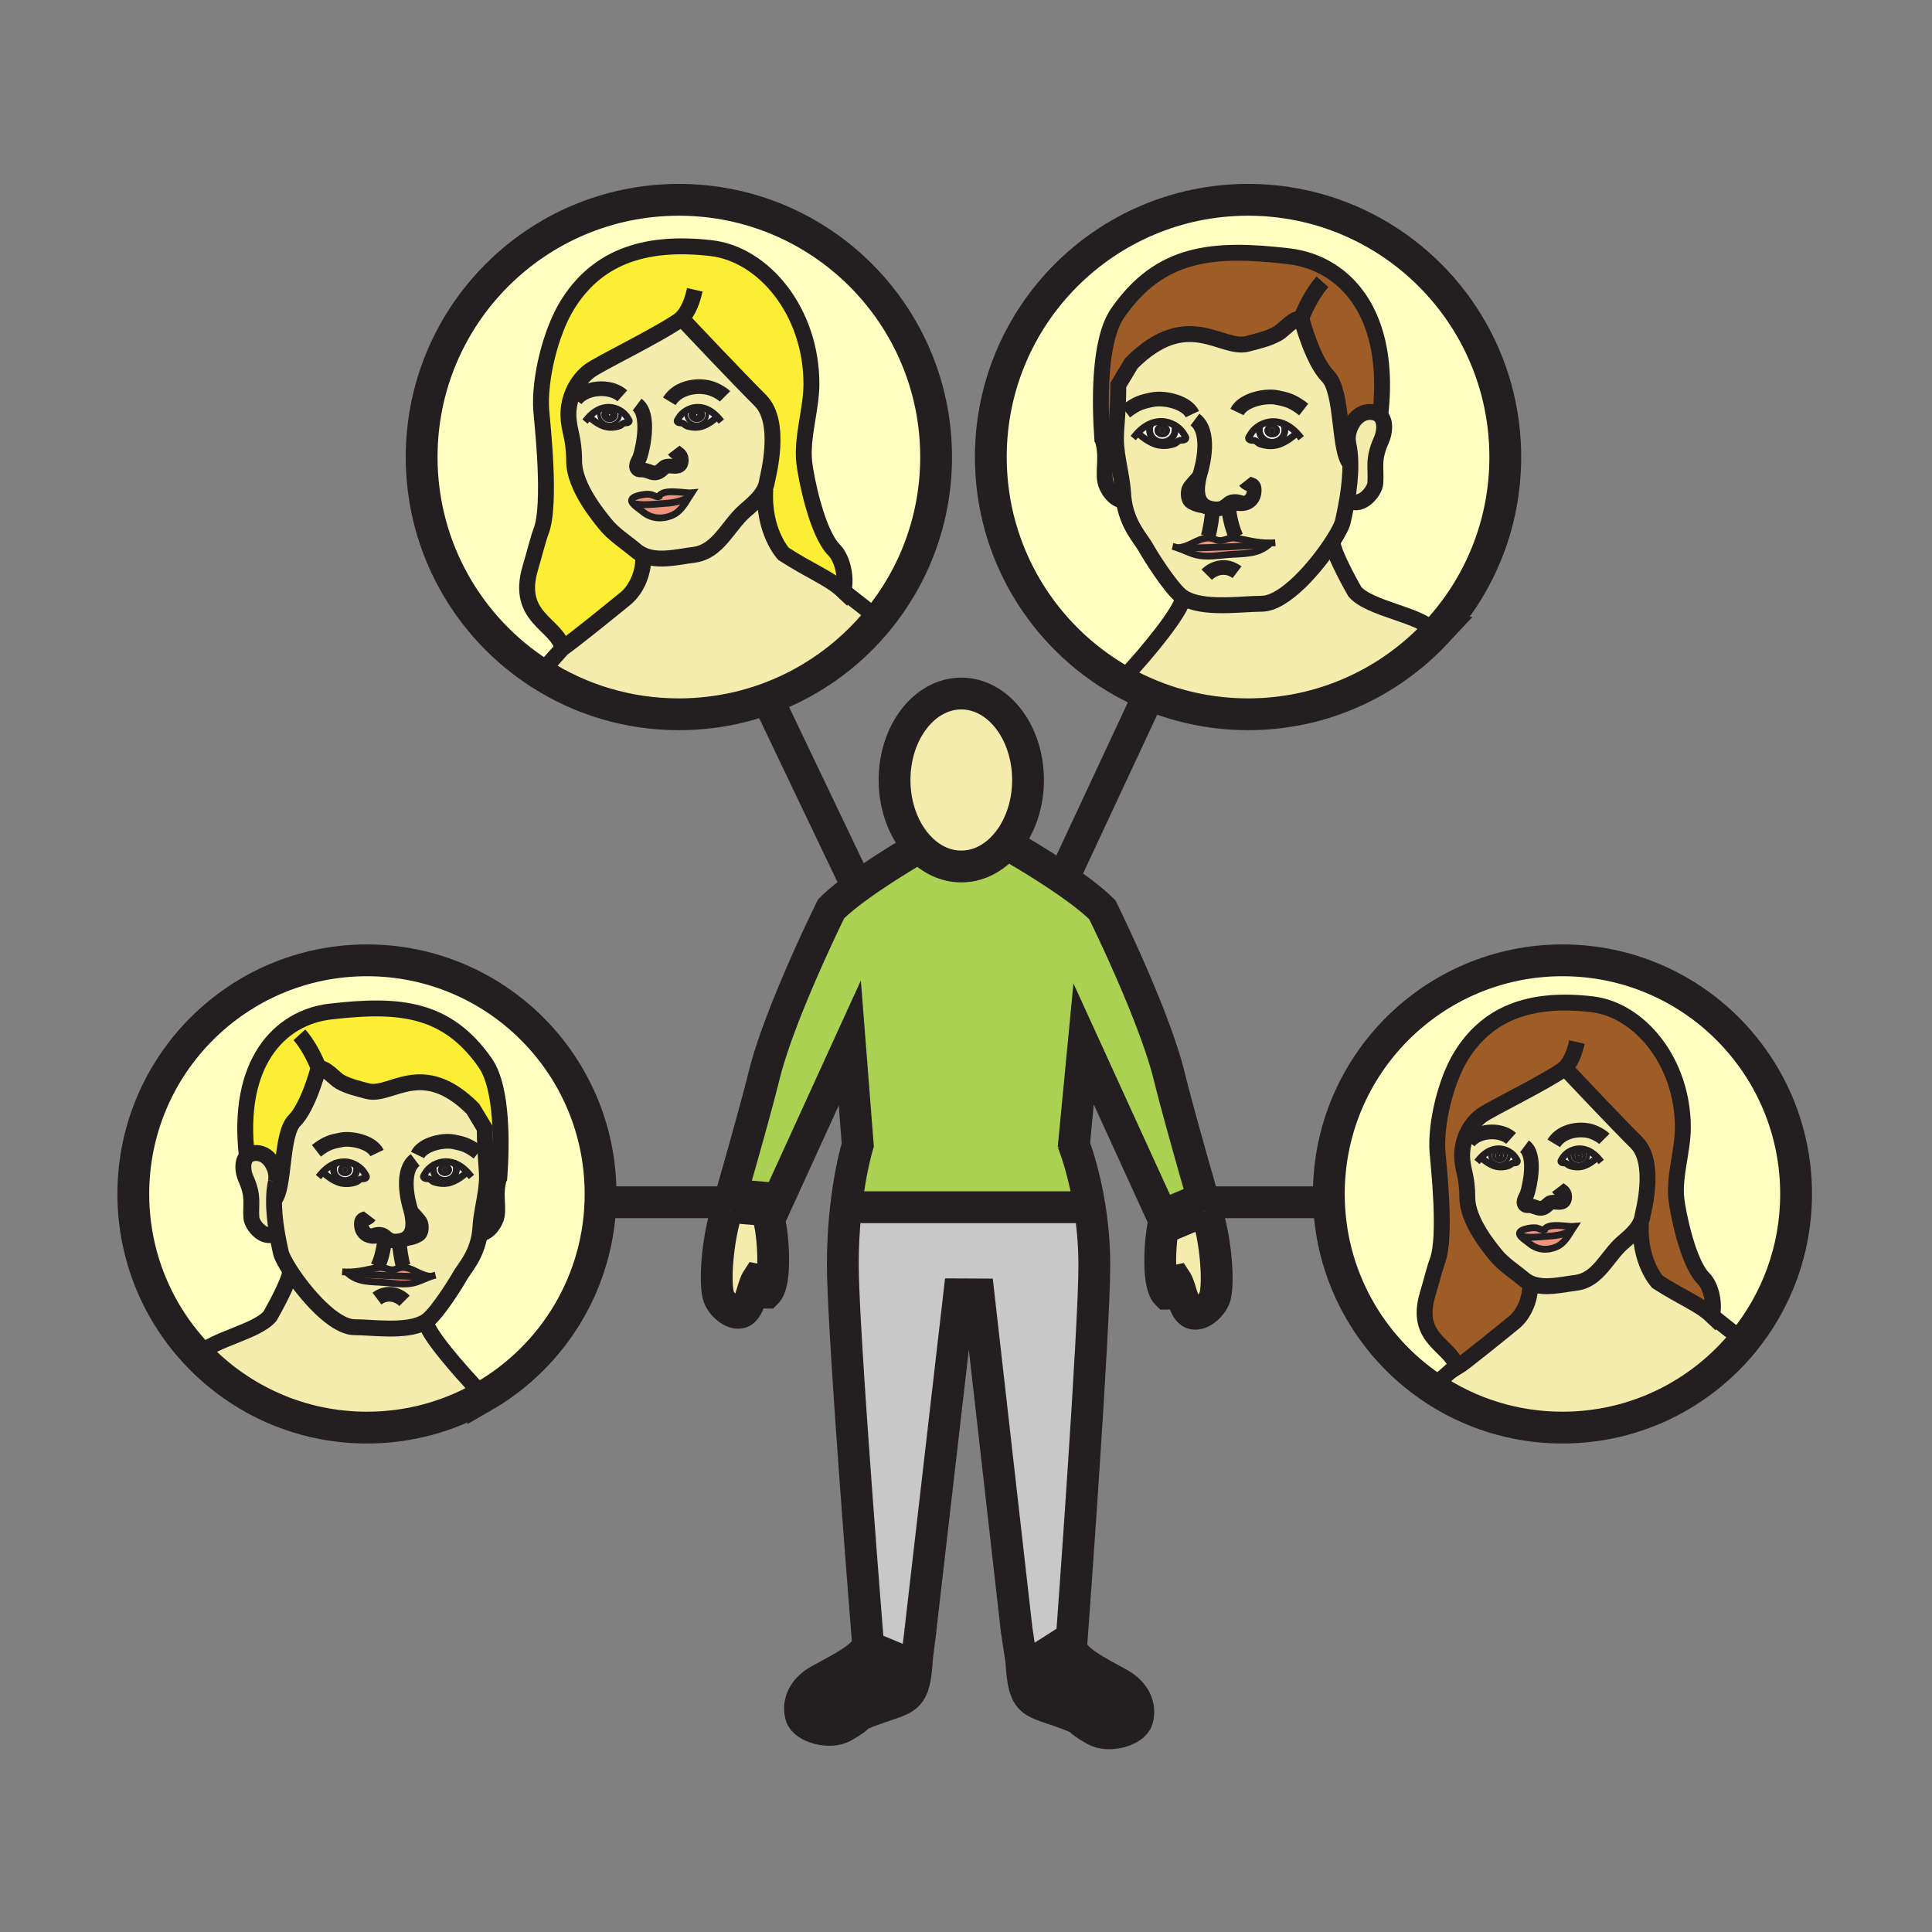 <?xml version="1.0"?><svg xmlns="http://www.w3.org/2000/svg" width="850.394" height="850.394" viewBox="0 0 850.394 850.394" overflow="visible"><rect x="0" y="0" width="850.394" height="850.394" fill="#808080" stroke="none"/><path d="M790.57 525.54c0 24.57-8.62 47.13-23 64.82l-1.07-.86-13.04-10.36c1.43-4.87-.17-12.93-3.62-16.37-6.96-6.96-11.31-29.13-11.96-34.939-1.149-10.13 2.851-21.36 2.851-31.51 0-28.98-19.101-51.851-40.011-54.29-28.149-3.29-46.43 4.59-57.649 22.859-6.65 10.841-11.23 29.61-10.351 41.971.34 4.79 4.141 37.59-.1 48.449-1.101 2.811-2.67 9.21-4.25 14.46-5.88 19.631 9.78 22.2 12.689 31.49l-10.56 9.24-.23.34c-27.369-18.48-45.369-49.79-45.369-85.3 0-56.79 46.04-102.84 102.84-102.84 56.79 0 102.83 46.05 102.83 102.84z" fill="#ffffc2"></path><path d="M766.5 589.5l1.07.86c-18.851 23.199-47.61 38.02-79.83 38.02-21.29 0-41.061-6.47-57.471-17.54l.23-.34 10.56-9.24c.061.221.131.45.181.681 2.92-1.721 22.2-17.41 25.24-19.91 4.17-3.45 7.029-9.82 7.029-16.011l.45-1.06c6.021 2.43 13.5.44 19.66-.31 9.87-1.21 13.7-11.7 20.57-17.66 2.989-2.58 6.18-5.25 7.81-8.641l.28.141c-.99 16.77 7.279 25.74 7.279 25.74 10.771 6.979 18.431 9.72 23.9 14.909L766.5 589.5z" fill="#f4ecad" class="aac-skin-fill"></path><path d="M688.81 470.26c-9.71 6.811-32.479 17.66-36.659 20.73-5.42 3.979-8.73 11.12-8.57 17.91.16 6.359 2.28 8.649 2.28 18.21 0 10.5 10.359 22.59 12.409 25.18 3.261 4.11 8.24 7.22 12.2 10.57 1.08.92 2.261 1.6 3.49 2.1l-.45 1.06c0 6.19-2.859 12.561-7.029 16.011-3.04 2.5-22.32 18.189-25.24 19.91-.05-.23-.12-.46-.181-.681-2.909-9.29-18.569-11.859-12.689-31.49 1.58-5.25 3.149-11.649 4.25-14.46 4.24-10.859.439-43.659.1-48.449-.88-12.36 3.7-31.13 10.351-41.971 11.22-18.27 29.5-26.149 57.649-22.859 20.91 2.439 40.011 25.31 40.011 54.29 0 10.149-4 21.38-2.851 31.51.65 5.81 5 27.979 11.96 34.939 3.45 3.44 5.05 11.5 3.62 16.37-5.47-5.189-13.13-7.93-23.9-14.909 0 0-8.27-8.971-7.279-25.74l-.282-.141c.48-1 .82-2.069.98-3.21.199-1.35 6.279-23.26-2.65-32.189-9.59-9.58-27.33-28.38-30.83-32.101-.4-.42-.61-.649-.61-.649-.03.019-.05.039-.08.059z" fill="#9e5c26"></path><path d="M703.08 509.42c-2.13-2.229-4.85-3.83-8.021-3.77-2.939.08-6.01 1.819-7.43 4.34-.41.72-.939 1.22-.24 1.66.61.38 1.341.1 1.98.399.439.22.83.71 1.3.92.54.261 1.28.41 1.88.53 1.41.29 3.26.21 4.61-.27 2.229-.801 4.149-2.181 5.82-3.721l.101-.088zm-51.22.01l.09.08c1.67 1.54 3.59 2.92 5.819 3.721 1.351.479 3.2.56 4.61.27.601-.12 1.33-.27 1.88-.53.471-.21.86-.7 1.3-.92.65-.3 1.37-.02 1.98-.399.71-.44.17-.94-.23-1.66-1.43-2.521-4.489-4.26-7.439-4.34-3.16-.062-5.89 1.538-8.01 3.778zm68.47-6.48c8.93 8.93 2.85 30.84 2.65 32.189-.16 1.141-.5 2.21-.98 3.21-1.63 3.391-4.82 6.061-7.81 8.641-6.87 5.96-10.7 16.45-20.57 17.66-6.16.75-13.64 2.739-19.66.31-1.229-.5-2.41-1.18-3.49-2.1-3.96-3.351-8.939-6.46-12.2-10.57-2.05-2.59-12.409-14.68-12.409-25.18 0-9.561-2.12-11.851-2.28-18.21-.16-6.79 3.15-13.931 8.57-17.91 4.18-3.07 26.949-13.92 36.659-20.73.141.3.37.5.69.59 3.5 3.72 21.24 22.52 30.83 32.1zm-27.46 36.91c-2.47.25-11.72-1.891-13.07 1.47-.83.35-2.18-.54-3.1-.75-1.73-.41-3.75-.021-5.431.46-2.71.79-2.84 1.86-1.989 2.979.89 1.171 2.83 2.391 4.08 3.421 3.359 2.779 7.739 3.13 11.83 1.329 3.01-1.34 4.79-4.25 6.489-7.02.391-.649.781-1.279 1.191-1.889z" fill="#f4ecad" class="aac-skin-fill"></path><path d="M703.08 509.42l-.1.09c-1.671 1.54-3.591 2.92-5.82 3.721-1.351.479-3.2.56-4.61.27-.6-.12-1.34-.27-1.88-.53-.47-.21-.86-.7-1.3-.92-.64-.3-1.37-.02-1.98-.399-.699-.44-.17-.94.24-1.66 1.42-2.521 4.49-4.26 7.43-4.34 3.17-.062 5.89 1.538 8.02 3.768zm-5.58-.79c0-1.25-1.16-2.26-2.58-2.26-1.43 0-2.58 1.01-2.58 2.26 0 1.26 1.15 2.271 2.58 2.271 1.42-.001 2.58-1.011 2.58-2.271z" fill="#fff"></path><path d="M694.92 506.37c1.42 0 2.58 1.01 2.58 2.26 0 1.26-1.16 2.271-2.58 2.271-1.43 0-2.58-1.011-2.58-2.271 0-1.25 1.15-2.26 2.58-2.26zm.93 2.26c0-.55-.409-1-.93-1-.51 0-.92.45-.92 1 0 .561.41 1.021.92 1.021.52-.001.93-.461.93-1.021z" fill="#fff"></path><path d="M694.92 507.63c.521 0 .93.45.93 1 0 .561-.409 1.021-.93 1.021-.51 0-.92-.46-.92-1.021 0-.55.41-1 .92-1z" fill="#fff"></path><path d="M679.8 541.33c1.351-3.36 10.601-1.22 13.07-1.47-.41.609-.8 1.239-1.19 1.89-4.729 2.13-7.47 2.16-10.819 2.42-3.33.271-8.261.83-11.58-.15-.851-1.119-.721-2.189 1.989-2.979 1.681-.48 3.7-.87 5.431-.46.919.209 2.269 1.099 3.099.749z" fill="#ee947d"></path><path d="M691.68 541.75c-1.699 2.77-3.479 5.68-6.489 7.02-4.091 1.801-8.471 1.45-11.83-1.329-1.25-1.03-3.19-2.25-4.08-3.421 3.319.98 8.25.421 11.58.15 3.349-.26 6.089-.29 10.819-2.42z" fill="#ee947d"></path><path d="M667.31 509.99c.4.72.94 1.22.23 1.66-.61.38-1.33.1-1.98.399-.439.22-.829.71-1.3.92-.55.261-1.279.41-1.88.53-1.41.29-3.26.21-4.61-.27-2.229-.801-4.149-2.181-5.819-3.721l-.09-.08c2.12-2.239 4.85-3.84 8.01-3.779 2.949.081 6.009 1.821 7.439 4.341zm-7.3.91c1.431 0 2.58-1.011 2.58-2.271 0-1.25-1.149-2.26-2.58-2.26-1.43 0-2.569 1.01-2.569 2.26-.001 1.261 1.139 2.271 2.569 2.271z" fill="#fff"></path><path d="M662.59 508.63c0 1.26-1.149 2.271-2.58 2.271-1.43 0-2.569-1.011-2.569-2.271 0-1.25 1.14-2.26 2.569-2.26 1.43 0 2.58 1.01 2.58 2.26zm-1.66 0c0-.55-.41-1-.92-1s-.92.45-.92 1c0 .561.41 1.021.92 1.021s.92-.461.92-1.021z" fill="#fff"></path><path d="M660.01 507.63c.51 0 .92.45.92 1 0 .561-.41 1.021-.92 1.021s-.92-.46-.92-1.021c0-.55.41-1 .92-1z" fill="#fff"></path><path d="M662.57 201.18c0 29.89-11.58 57.07-30.511 77.31l-.01.01-1.05-1c-6.52-7.13-28.09-9.45-34.64-17.05 0 0-9.9-17.15-9.82-22.07l-.01-.01c2.68-4.17 4.42-7.64 4.649-9.31.08-.54 1.03-4.39 1.88-9.62 5.23 5.15 12-2.87 12.301-6.7.51-6.85-1.341-10.15 2.699-19.14 1.301-2.89 2.091-8.06-.55-10.66 3.91-33.15-6.399-53.9-21.91-63.72-5.6-3.56-11.89-5.68-18.42-6.44-33.13-3.86-56.529-2-75.229 25-8.53 12.31-7.82 40.62-6.78 55.16 2.53 7.75.36 13.36 1.311 18.82.489 2.84 3.63 8.29 8.189 8.63 1.57 10.86 7.61 16.89 9.7 20.68 1.939 3.54 10.399 16.93 15.26 21.05.41.35.86.67 1.33.96l-.37.57c-.72 5.17-14.54 22.7-26.59 35.35l-.42.73c-34.311-19.45-57.46-56.29-57.46-98.55 0-62.54 50.7-113.23 113.229-113.23 62.532 0 113.222 50.69 113.222 113.23z" fill="#ffffc2"></path><path d="M631 277.5l1.05 1c-20.66 22.09-50.06 35.9-82.7 35.9-20.27 0-39.3-5.33-55.76-14.66 0 0-.01 0-.01-.01l.42-.73c12.05-12.65 25.87-30.18 26.59-35.35l.37-.57c8.43 5.33 25.7 2.66 34.37 2.66 10.04 0 24.01-16.2 31.2-27.37l.01.01c-.08 4.92 9.82 22.07 9.82 22.07 6.55 7.6 28.12 9.92 34.64 17.05zM607.51 182.94c2.641 2.6 1.851 7.77.55 10.66-4.04 8.99-2.189 12.29-2.699 19.14-.301 3.83-7.07 11.85-12.301 6.7.74-4.51 1.391-10.04 1.32-15.36-.03-3.06-.3-6.06-.92-8.75-.01-.07-.03-.13-.04-.2-1.17-5.87 3.44-15 11.07-13.67 1.31.23 2.29.75 3.02 1.48z" fill="#f4ecad" class="aac-skin-fill"></path><path d="M593.42 195.13c.01.07.03.13.04.2.62 2.69.89 5.69.92 8.75-5.28-5.29-3.16-31.71-9.89-38.44-6.73-6.72-11.53-24.98-11.53-24.98-.12-.08-.24-.14-.37-.18 2.2-5.68 5.8-12.34 9.5-16.45l3.51-4.81c15.511 9.82 25.82 30.57 21.91 63.72-.729-.73-1.71-1.25-3.02-1.48-7.63-1.33-12.24 7.8-11.07 13.67z" fill="#9e5c26"></path><path d="M570.77 190.58c-1.6-1.69-3.46-3.1-5.539-3.98a11.883 11.883 0 0 0-5.051-1.01c-2.069.05-4.189.72-6 1.85-1.6.99-2.96 2.32-3.84 3.89-.54.95-1.25 1.61-.31 2.19.8.49 1.76.14 2.62.54.58.27 1.1.93 1.71 1.21.729.34 1.71.53 2.489.7 1.86.38 4.32.27 6.101-.37 2.939-1.04 5.49-2.87 7.7-4.91l.12-.11zm-76.1 29.81c-.14-1-.25-2.03-.31-3.11-.351-5.95-1.88-11.91-2.67-17.72-.301-2.15-.5-4.29-.5-6.39 0-5.43 1.05-11.79 1.05-23.72l5.77-9.57c24.74-24.75 39.62-5.53 51.04-8.54 4.41-1.17 9.3-2.26 13.34-4.53 2.58-1.45 7.351-7.36 10.2-6.33.13.04.25.1.37.18 0 0 4.8 18.26 11.53 24.98 6.729 6.73 4.609 33.15 9.89 38.44.07 5.32-.58 10.85-1.32 15.36-.85 5.23-1.8 9.08-1.88 9.62-.229 1.67-1.97 5.14-4.649 9.31-7.19 11.17-21.16 27.37-31.2 27.37-8.67 0-25.94 2.67-34.37-2.66-.47-.29-.92-.61-1.33-.96-4.86-4.12-13.32-17.51-15.26-21.05-2.091-3.79-8.131-9.82-9.701-20.68zm6.1-29.88l.131.12c2.199 2.04 4.75 3.86 7.689 4.91 1.79.63 4.23.74 6.101.36.779-.16 1.76-.36 2.489-.7.62-.28 1.13-.94 1.71-1.21.86-.4 1.82-.04 2.62-.54.94-.58.23-1.24-.31-2.19-.88-1.56-2.24-2.9-3.851-3.89-1.8-1.12-3.909-1.8-5.979-1.85-1.8-.04-3.5.33-5.061 1.01-2.079.88-3.939 2.29-5.539 3.98zm17.39 50.59c2.91.99 5.58 2.46 8.62 3.19 4.319 1.04 9.229.22 13.62-.15 6.85-.6 13.029.12 18.25-4.57.21-.17.409-.37.609-.57-6.26.11-11.06-1.54-15.14-2.07-.16-.02-.33-.05-.49-.06l.16-1.22c-1.92-4.27-3.03-10.61-3.09-13.6 1.5-.59 2.93-.46 5.43-.34.33.02.67 0 1.01-.04-2.199-1.02-5.159-1.64-6.97.63-.38.18-.77.43-1.189.73-1.431 1.05-3.41 1.15-5.261.84.021 2.52-1.16 10.18-2.05 12.49l.01.44c-3.489.07-6.58 2.47-10.069 3.65-.23.08-.46.15-.7.22-.89.25-1.8.41-2.75.43zm9.82-31.72c-.011.02-.011.03-.021.05-.229.7-4.18 4.53-4.62 5.78-.63 1.76-.41 4.29.58 5.31.83.84 3.25 1.76 4.28 1.92 1.069.16 1.71.27 2.939.73-5.498-2.88-3.958-9.82-3.158-13.79zm3.18 43.58l13.33-1.08c-4.69-3.55-10.08-2.17-13.33 1.08z" fill="#f4ecad" class="aac-skin-fill"></path><path d="M585.6 119.22l-3.51 4.81c-3.7 4.11-7.3 10.77-9.5 16.45-2.85-1.03-7.62 4.88-10.2 6.33-4.04 2.27-8.93 3.36-13.34 4.53-11.42 3.01-26.3-16.21-51.04 8.54l-5.77 9.57c0 11.93-1.05 18.29-1.05 23.72 0 2.1.199 4.24.5 6.39-4.82-4.82-6.521-6.62-6.521-6.62-1.04-14.54-1.75-42.85 6.78-55.16 18.7-27 42.1-28.86 75.229-25 6.532.76 12.822 2.88 18.422 6.44z" fill="#9e5c26"></path><path d="M570.77 190.58l-.119.11c-2.21 2.04-4.761 3.87-7.7 4.91-1.78.64-4.24.75-6.101.37-.779-.17-1.76-.36-2.489-.7-.61-.28-1.13-.94-1.71-1.21-.86-.4-1.82-.05-2.62-.54-.94-.58-.23-1.24.31-2.19.88-1.57 2.24-2.9 3.84-3.89 1.811-1.13 3.931-1.8 6-1.85 1.801-.04 3.49.33 5.051 1.01 2.078.88 3.938 2.29 5.538 3.98zm-7.38-1.05c0-1.65-1.52-3-3.399-3-1.891 0-3.42 1.35-3.42 3 0 1.66 1.529 3 3.42 3 1.879 0 3.399-1.34 3.399-3z" fill="#fff"></path><path d="M559.99 186.53c1.88 0 3.399 1.35 3.399 3 0 1.66-1.52 3-3.399 3-1.891 0-3.42-1.34-3.42-3 0-1.65 1.53-3 3.42-3zm1.22 3.01c0-.75-.55-1.34-1.22-1.34-.681 0-1.221.59-1.221 1.34 0 .73.54 1.32 1.221 1.32.67 0 1.22-.59 1.22-1.32z" fill="#231f20"></path><path d="M559.99 188.2c.67 0 1.22.59 1.22 1.34 0 .73-.55 1.32-1.22 1.32-.681 0-1.221-.59-1.221-1.32.001-.75.541-1.34 1.221-1.34z" fill="#231f20"></path><path d="M544.12 236.93c4.08.53 8.88 2.18 15.14 2.07-.2.2-.399.4-.609.57-10.53.89-26.04 1.6-37.04 1.62v-.74c3.489-1.18 6.58-3.58 10.069-3.65 1.061-.02 2.17.18 3.33.7 3.181 1.42 5-1.03 8.5-.65.04 0 .08.01.12.02.16.01.33.04.49.06z" fill="#ee947d"></path><path d="M521.61 241.19c11-.02 26.51-.73 37.04-1.62-5.221 4.69-11.4 3.97-18.25 4.57-4.391.37-9.301 1.19-13.62.15-3.04-.73-5.71-2.2-8.62-3.19.95-.02 1.859-.18 2.75-.43.24-.07.47-.14.7-.22v.74z" fill="#ee947d"></path><path d="M544.49 251.88l-13.33 1.08c3.25-3.25 8.64-4.63 13.33-1.08z" fill="#fff"></path><path d="M540.17 222.3c.18-.1.35-.18.53-.25.06 2.99 1.17 9.33 3.09 13.6l-.16 1.22c-.04-.01-.08-.02-.12-.02-3.5-.38-5.319 2.07-8.5.65-1.16-.52-2.27-.72-3.33-.7l-.01-.44c.89-2.31 2.07-9.97 2.05-12.49 1.851.31 3.83.21 5.261-.84.419-.3.809-.55 1.189-.73zM530.99 532.78c4.55 14.43 5.38 32.229 3.81 37.89-.939 3.311-5.25 8.03-9.31 7.53-4.49-.48-5.51-11.08-7.71-14.47-3.4.699-1.66 5.689-4.17 5.689-2.181-2.18-2.92-8.18-2.92-14.45 0-7.399 1.02-15.189 1.869-17.55l16.11-6.75 1.54-.59c.501 1.721.781 2.701.781 2.701z" fill="#f4ecad" class="aac-skin-fill"></path><path d="M377.42 390.45c3.99-2.91 8.23-5.76 12.15-8.29 8.08-5.21 14.77-9.06 15.08-9.23 5.04 5.29 11.47 8.46 18.47 8.46 6.85 0 13.149-3.03 18.14-8.12l5.101.07s6.819 3.9 15.09 9.23c2.09 1.35 4.26 2.79 6.45 4.28 6.47 4.41 12.979 9.29 17.3 13.6 0 0 22.609 45.62 29.46 73.28 3.97 16.09 12.859 47.069 15.55 56.35l-1.54.59-16.11 6.75-35.6-77.92-4.26 44.44c1.319 3.52 4.689 13.39 6.91 27.229v.01l-1.261.19H376.72l-4.27-.49c1.94-16.77 5.11-26.899 5.11-26.899l-3.51-44.9-33.02 72.3L338 530l-16-1.33-.87-.13c3.01-10.44 11.39-39.74 15.23-55.23 6.85-27.659 29.47-73.28 29.47-73.28 3.04-3.03 7.16-6.34 11.59-9.58z" fill="#abd153"></path><path d="M521.2 191.26c.54.95 1.25 1.61.31 2.19-.8.5-1.76.14-2.62.54-.58.27-1.09.93-1.71 1.21-.729.34-1.71.54-2.489.7-1.87.38-4.311.27-6.101-.36-2.939-1.05-5.49-2.87-7.689-4.91l-.131-.12c1.601-1.69 3.461-3.1 5.54-3.98a11.931 11.931 0 0 1 5.061-1.01c2.07.05 4.18.73 5.979 1.85 1.61.99 2.97 2.33 3.85 3.89zm-9.65 1.21c1.891 0 3.42-1.35 3.42-3.01 0-1.65-1.529-3-3.42-3-1.88 0-3.399 1.35-3.399 3-.001 1.66 1.519 3.01 3.399 3.01z" fill="#fff"></path><path d="M514.97 189.46c0 1.66-1.529 3.01-3.42 3.01-1.88 0-3.399-1.35-3.399-3.01 0-1.65 1.52-3 3.399-3 1.89 0 3.42 1.35 3.42 3zm-2.2.01c0-.74-.55-1.33-1.22-1.33s-1.21.59-1.21 1.33c0 .73.54 1.33 1.21 1.33s1.22-.6 1.22-1.33z" fill="#231f20"></path><path d="M511.55 188.14c.67 0 1.22.59 1.22 1.33 0 .73-.55 1.33-1.22 1.33s-1.21-.6-1.21-1.33c0-.74.54-1.33 1.21-1.33zM471.54 724.27l.02-.01c.03 6.24 12.11 11.771 21.54 17.141 5.881 3.359 9.24 9.17 7.49 15.38-1.46 5.17-12.82 8.05-18.56 4.76-9.98-5.7-3.49-3.75-10.9-6.63-14.91-5.82-19.31-4.141-20.979-17.01l21.389-13.631z" fill="#231f20"></path><path d="M494.36 217.28c.06 1.08.17 2.11.31 3.11-4.56-.34-7.7-5.79-8.189-8.63-.95-5.46 1.22-11.07-1.311-18.82 0 0 1.7 1.8 6.521 6.62.789 5.81 2.319 11.77 2.669 17.72z" fill="#f4ecad" class="aac-skin-fill"></path><path d="M382.05 723.27v-.02c-1.2-14.96-11.06-138.51-11.06-166.73 0-9.63.61-18.27 1.46-25.64l4.27.49h101.63l1.261-.19c1.21 7.53 2.069 16.24 2.069 25.74 0 28.521-9.21 154.66-10.14 167.35l-21.39 13.63c-.25-1.9-.44-4.11-.591-6.71l-2.04-13.65h-.02L430.73 569.77l-8.521-.039-17.14 148.39h.04l-1.47 11.56c-.15 2.48-.33 4.601-.56 6.44L402 736l-21.77-9.07c1.01-1.2 1.66-2.41 1.82-3.66z" fill="#c8c8c8"></path><path d="M404.65 372.93c-6.65-6.98-10.9-17.64-10.9-29.6 0-21.01 13.14-38.06 29.37-38.06 16.229 0 29.38 17.05 29.38 38.06 0 12.15-4.4 22.97-11.24 29.94-4.99 5.09-11.29 8.12-18.14 8.12-7 0-13.43-3.17-18.47-8.46z" fill="#f4ecad" class="aac-skin-fill"></path><path d="M403.08 736.12v.02c-1.65 13.141-6.01 11.4-21.02 17.261-7.41 2.859-.92.93-10.89 6.619-5.75 3.301-17.11.391-18.58-4.76-1.75-6.2 1.62-12.02 7.5-15.37 7.25-4.14 16.31-8.39 20.14-12.96L402 736l1.08.12z" fill="#231f20"></path><path d="M412.04 201.18c0 27.35-9.71 52.45-25.86 72.02L385 271l-13.82-10.81c1.57-5.36-.2-14.24-3.99-18.03-7.66-7.66-12.45-32.06-13.17-38.47-1.27-11.14 3.14-23.51 3.14-34.69 0-31.91-21.03-57.09-44.05-59.77-30.99-3.62-51.12 5.05-63.47 25.16-7.33 11.95-12.37 32.61-11.4 46.22.38 5.27 4.56 41.38-.11 53.34-1.21 3.1-2.94 10.14-4.67 15.92-6.64 22.14 11.59 24.57 14.16 35.42L239 295l-1.04 1.67c-31.49-20.1-52.37-55.36-52.37-95.49 0-62.54 50.69-113.23 113.22-113.23s113.23 50.69 113.23 113.23z" fill="#ffffc2"></path><path d="M385 271l1.18 2.2c-20.77 25.16-52.2 41.2-87.37 41.2-22.4 0-43.28-6.5-60.85-17.73L239 295l8.62-9.71c3.21-1.89 24.45-19.17 27.79-21.92 4.59-3.8 7.74-10.8 7.74-17.63l.49-1.17c6.62 2.69 14.87.49 21.65-.34 10.87-1.33 15.08-12.88 22.65-19.44 3.29-2.85 6.81-5.78 8.59-9.51l.32.15c-1.1 18.47 8.01 28.34 8.01 28.34 11.86 7.69 20.3 10.71 26.32 16.42L385 271z" fill="#f4ecad" class="aac-skin-fill"></path><path d="M299.99 140.31c-10.71 7.5-35.75 19.45-40.35 22.83-5.97 4.38-9.62 12.24-9.44 19.72.18 6.99 2.5 9.51 2.5 20.04 0 11.56 11.42 24.88 13.67 27.72 3.59 4.53 9.07 7.95 13.44 11.65 1.19 1.01 2.48 1.76 3.83 2.3l-.49 1.17c0 6.83-3.15 13.83-7.74 17.63-3.34 2.75-24.58 20.03-27.79 21.92-2.57-10.85-20.8-13.28-14.16-35.42 1.73-5.78 3.46-12.82 4.67-15.92 4.67-11.96.49-48.07.11-53.34-.97-13.61 4.07-34.27 11.4-46.22 12.35-20.11 32.48-28.78 63.47-25.16 23.02 2.68 44.05 27.86 44.05 59.77 0 11.18-4.41 23.55-3.14 34.69.72 6.41 5.51 30.81 13.17 38.47 3.79 3.79 5.56 12.67 3.99 18.03-6.02-5.71-14.46-8.73-26.32-16.42 0 0-9.11-9.87-8.01-28.34l-.32-.15c.54-1.11.92-2.28 1.09-3.54.22-1.49 6.9-25.6-2.92-35.44-10.54-10.53-30.03-31.2-33.92-35.33-.45-.47-.69-.73-.69-.73l-.1.07z" fill="#fbee34"></path><path d="M341.03 531.38l-2.57 5.62c.85 2.36 1.87 10.14 1.87 17.54 0 6.27-.73 12.26-2.91 14.44-2.5 0-.78-4.971-4.19-5.671-2.17 3.381-3.2 14-7.7 14.48-4.05.49-8.38-4.22-9.31-7.54-1.59-5.67-.73-23.44 3.81-37.9 0 0 .41-1.409 1.1-3.81l.87.13 16 1.33 3.03 1.381zM315.7 183.43c-2.34-2.46-5.34-4.23-8.82-4.15-3.25.08-6.61 2-8.19 4.78-.44.79-1.03 1.34-.25 1.82.66.41 1.47.12 2.17.45.48.23.92.77 1.43 1.01.6.28 1.42.44 2.07.58 1.55.32 3.6.22 5.08-.31 2.45-.87 4.57-2.38 6.41-4.09l.1-.09zm-56.38 0l.09.09c1.84 1.71 3.96 3.22 6.41 4.09 1.49.53 3.52.63 5.08.31.65-.14 1.46-.3 2.07-.58.51-.24.95-.78 1.43-1.01.71-.33 1.51-.04 2.18-.45.77-.48.18-1.03-.26-1.82-1.57-2.78-4.94-4.7-8.19-4.78-3.48-.08-6.47 1.69-8.81 4.15zm75.38-7.13c9.82 9.84 3.14 33.95 2.92 35.44-.17 1.26-.55 2.43-1.09 3.54-1.78 3.73-5.3 6.66-8.59 9.51-7.57 6.56-11.78 18.11-22.65 19.44-6.78.83-15.03 3.03-21.65.34-1.35-.54-2.64-1.29-3.83-2.3-4.37-3.7-9.85-7.12-13.44-11.65-2.25-2.84-13.67-16.16-13.67-27.72 0-10.53-2.32-13.05-2.5-20.04-.18-7.48 3.47-15.34 9.44-19.72 4.6-3.38 29.64-15.33 40.35-22.83.16.34.43.56.79.66 3.89 4.13 23.38 24.8 33.92 35.33zm-30.24 40.64c-2.71.28-12.88-2.07-14.38 1.61-.91.39-2.4-.59-3.42-.82-1.9-.44-4.12-.02-5.98.51-2.97.86-3.13 2.04-2.18 3.28.96 1.28 3.11 2.63 4.48 3.77 3.71 3.06 8.52 3.45 13.03 1.46 3.32-1.47 5.27-4.68 7.14-7.73.44-.71.87-1.41 1.31-2.08z" fill="#f4ecad" class="aac-skin-fill"></path><path d="M315.7 183.43l-.1.09c-1.84 1.71-3.96 3.22-6.41 4.09-1.48.53-3.53.63-5.08.31-.65-.14-1.47-.3-2.07-.58-.51-.24-.95-.78-1.43-1.01-.7-.33-1.51-.04-2.17-.45-.78-.48-.19-1.03.25-1.82 1.58-2.78 4.94-4.7 8.19-4.78 3.48-.08 6.48 1.69 8.82 4.15zm-8.98 1.63c1.57 0 2.84-1.12 2.84-2.5s-1.27-2.5-2.84-2.5c-1.57 0-2.84 1.12-2.84 2.5s1.27 2.5 2.84 2.5z" fill="#fff"></path><path d="M309.56 182.56c0 1.38-1.27 2.5-2.84 2.5-1.57 0-2.84-1.12-2.84-2.5s1.27-2.5 2.84-2.5c1.57 0 2.84 1.12 2.84 2.5zm-1.82 0c0-.61-.45-1.11-1.02-1.11-.56 0-1.01.5-1.01 1.11s.45 1.11 1.01 1.11c.57 0 1.02-.5 1.02-1.11z" fill="#231f20"></path><path d="M306.72 181.45c.57 0 1.02.5 1.02 1.11s-.45 1.11-1.02 1.11c-.56 0-1.01-.5-1.01-1.11s.45-1.11 1.01-1.11z" fill="#fff"></path><path d="M290.08 218.55c1.5-3.68 11.67-1.33 14.38-1.61-.44.67-.87 1.37-1.31 2.08-5.2 2.35-8.22 2.38-11.9 2.67-3.67.29-9.1.91-12.75-.17-.95-1.24-.79-2.42 2.18-3.28 1.86-.53 4.08-.95 5.98-.51 1.02.23 2.51 1.21 3.42.82z" fill="#ee947d"></path><path d="M303.15 219.02c-1.87 3.05-3.82 6.26-7.14 7.73-4.51 1.99-9.32 1.6-13.03-1.46-1.37-1.14-3.52-2.49-4.48-3.77 3.65 1.08 9.08.46 12.75.17 3.68-.29 6.7-.32 11.9-2.67z" fill="#ee947d"></path><path d="M276.32 184.06c.44.79 1.03 1.34.26 1.82-.67.41-1.47.12-2.18.45-.48.23-.92.77-1.43 1.01-.61.28-1.42.44-2.07.58-1.56.32-3.59.22-5.08-.31-2.45-.87-4.57-2.38-6.41-4.09l-.09-.09c2.34-2.46 5.33-4.23 8.81-4.15 3.25.08 6.62 2 8.19 4.78zm-8.03 1c1.57 0 2.84-1.12 2.84-2.5s-1.27-2.5-2.84-2.5-2.84 1.12-2.84 2.5 1.27 2.5 2.84 2.5z" fill="#fff"></path><path d="M271.13 182.56c0 1.38-1.27 2.5-2.84 2.5s-2.84-1.12-2.84-2.5 1.27-2.5 2.84-2.5 2.84 1.12 2.84 2.5zm-1.82 0c0-.61-.46-1.11-1.02-1.11s-1.02.5-1.02 1.11.46 1.11 1.02 1.11 1.02-.5 1.02-1.11z" fill="#231f20"></path><path d="M268.29 181.45c.56 0 1.02.5 1.02 1.11s-.46 1.11-1.02 1.11-1.02-.5-1.02-1.11.46-1.11 1.02-1.11z" fill="#fff"></path><path d="M264.35 525.54c0 38.16-20.78 71.47-51.65 89.22l-.7-1.26c-10.94-11.49-23.71-26.52-24.36-31.21l-1.08-.1c.25-.131.5-.28.74-.431.43-.26.83-.55 1.21-.87 4.41-3.729 12.09-15.899 13.86-19.109 1.9-3.44 7.38-8.92 8.81-18.78 4.15-.33 6.99-5.27 7.44-7.84.86-4.96-1.11-10.061 1.19-17.101.95-13.199 1.59-38.909-6.16-50.1-16.98-24.52-38.24-26.21-68.33-22.7-22.35 2.61-41.46 22.73-36.63 63.721-2.39 2.359-1.68 7.06-.5 9.689 3.67 8.16 1.99 11.15 2.46 17.38.26 3.47 6.41 10.76 11.17 6.08.78 4.75 1.64 8.25 1.71 8.74.21 1.52 1.79 4.66 4.22 8.45l-.01.01c.07 4.47-8.93 20.05-8.93 20.05-5.94 6.9-24.89 10.15-30.81 16.62l-.72.7c-17.72-18.47-28.6-43.55-28.6-71.16 0-56.79 46.05-102.84 102.84-102.84S264.35 468.75 264.35 525.54z" fill="#ffffc2"></path><path d="M140.4 470.42c-.11.04-.22.09-.33.16 0 0-4.36 16.58-10.47 22.68-6.11 6.12-4.18 30.09-8.98 34.91.02-2.77.26-5.49.83-7.93.01-.03.01-.061.02-.09 1.12-5.341-3.06-13.73-10.04-12.521-1.19.21-2.08.68-2.74 1.351-4.83-40.99 14.28-61.11 36.63-63.721 30.09-3.51 51.35-1.819 68.33 22.7 7.75 11.19 7.11 36.9 6.16 50.1 0 0-1.54 1.641-5.92 6.011.27-1.95.45-3.891.45-5.801 0-4.93-.96-10.71-.96-21.55l-5.23-8.689c-22.48-22.471-35.99-5.021-46.36-7.75-4.01-1.07-8.45-2.061-12.12-4.12-2.36-1.32-6.69-6.69-9.27-5.74z" fill="#fbee34"></path><path d="M213.89 524.07c4.38-4.37 5.92-6.011 5.92-6.011-2.3 7.04-.33 12.141-1.19 17.101-.45 2.57-3.29 7.51-7.44 7.84.14-.9.23-1.85.29-2.83.31-5.4 1.7-10.82 2.42-16.1z" fill="#f4ecad" class="aac-skin-fill"></path><path d="M178.06 545.52c1.11-.42 1.69-.52 2.66-.659.94-.15 3.14-.98 3.89-1.75.9-.92 1.1-3.23.53-4.82-.4-1.13-3.99-4.62-4.2-5.25.72 3.619 2.09 9.879-2.88 12.479zm27.58-29.66c-2.55-2.69-5.83-4.62-9.62-4.53-3.55.08-7.22 2.17-8.94 5.21-.48.86-1.13 1.46-.28 1.99.73.439 1.6.12 2.38.489.52.24 1 .841 1.56 1.101.66.31 1.54.479 2.26.63 1.69.35 3.91.24 5.54-.33 2.67-.95 4.98-2.61 6.99-4.46l.11-.1zm-65.24-45.44c2.58-.95 6.91 4.42 9.27 5.74 3.67 2.06 8.11 3.05 12.12 4.12 10.37 2.729 23.88-14.721 46.36 7.75l5.23 8.689c0 10.84.96 16.62.96 21.55 0 1.91-.18 3.851-.45 5.801-.72 5.279-2.11 10.699-2.42 16.1-.06.98-.15 1.93-.29 2.83-1.43 9.86-6.91 15.34-8.81 18.78-1.77 3.21-9.45 15.38-13.86 19.109-.38.32-.78.61-1.21.87-.24.15-.49.3-.74.431-7.9 4.27-22.86 1.989-30.48 1.989-9.11 0-21.8-14.72-28.33-24.859-2.43-3.79-4.01-6.931-4.22-8.45-.07-.49-.93-3.99-1.71-8.74-.67-4.09-1.26-9.12-1.2-13.96 4.8-4.82 2.87-28.79 8.98-34.91 6.11-6.1 10.47-22.68 10.47-22.68.11-.07.22-.12.33-.16zm1.67 45.49l.1.1c2.01 1.86 4.32 3.521 6.99 4.471 1.62.579 3.85.68 5.54.329.72-.149 1.6-.329 2.26-.64.56-.25 1.04-.85 1.56-1.09.78-.36 1.65-.04 2.38-.5.85-.521.21-1.12-.28-1.98-1.72-3.029-5.39-5.14-8.93-5.22-3.81-.08-7.07 1.85-9.62 4.53zm33.65 30.24c-1.69.29-3.48.189-4.78-.761-.38-.27-.73-.489-1.07-.659-1.66-2.07-4.34-1.5-6.34-.58.3.04.61.05.91.04 2.27-.11 3.57-.23 4.93.31-.06 2.9-1.19 9.25-3.16 13.11l.05.399c-3.7.49-8.05 1.99-13.74 1.891.18.18.36.35.54.51 4.75 4.26 10.36 3.62 16.59 4.149 3.98.341 8.44 1.091 12.37.141 2.77-.67 5.21-2 7.85-2.9-.88-.01-1.71-.16-2.53-.39-.22-.061-.43-.13-.64-.2-3.17-1.07-5.98-3.25-9.14-3.31h-.14l.15-.4c-.8-2.1-1.88-9.08-1.85-11.35zm-9.79 25.45l12.11.98c-2.95-2.96-7.85-4.21-12.11-.98z" fill="#f4ecad" class="aac-skin-fill"></path><path d="M212 613.5l.7 1.26c-15.07 8.66-32.54 13.62-51.18 13.62-29.18 0-55.52-12.16-74.24-31.68l.72-.7c5.92-6.47 24.87-9.72 30.81-16.62 0 0 9-15.58 8.93-20.05l.01-.01c6.53 10.14 19.22 24.859 28.33 24.859 7.62 0 22.58 2.28 30.48-1.989l1.08.1c.65 4.69 13.42 19.72 24.36 31.21z" fill="#f4ecad" class="aac-skin-fill"></path><path d="M205.64 515.86l-.11.1c-2.01 1.85-4.32 3.51-6.99 4.46-1.63.57-3.85.68-5.54.33-.72-.15-1.6-.32-2.26-.63-.56-.26-1.04-.86-1.56-1.101-.78-.369-1.65-.05-2.38-.489-.85-.53-.2-1.13.28-1.99 1.72-3.04 5.39-5.13 8.94-5.21 3.79-.09 7.07 1.84 9.62 4.53zm-6.7-.96c0-1.5-1.38-2.721-3.1-2.721-1.71 0-3.1 1.221-3.1 2.721 0 1.51 1.39 2.729 3.1 2.729 1.72.001 3.1-1.219 3.1-2.729z" fill="#fff"></path><path d="M195.84 512.18c1.72 0 3.1 1.221 3.1 2.721 0 1.51-1.38 2.729-3.1 2.729-1.71 0-3.1-1.22-3.1-2.729 0-1.501 1.39-2.721 3.1-2.721zm1.11 2.72c0-.66-.49-1.2-1.1-1.2-.62 0-1.11.54-1.11 1.2 0 .67.49 1.22 1.11 1.22.61 0 1.1-.55 1.1-1.22z" fill="#231f20"></path><path d="M195.85 513.7c.61 0 1.1.54 1.1 1.2 0 .67-.49 1.22-1.1 1.22-.62 0-1.11-.55-1.11-1.22 0-.66.49-1.2 1.11-1.2z" fill="#231f20"></path><path d="M186.7 561.88v-.67c.21.07.42.14.64.2.82.229 1.65.38 2.53.39-2.64.9-5.08 2.23-7.85 2.9-3.93.95-8.39.2-12.37-.141-6.23-.529-11.84.11-16.59-4.149 9.56.81 23.65 1.45 33.64 1.47z" fill="#ee947d"></path><path d="M186.7 561.21v.67c-9.99-.02-24.08-.66-33.64-1.47-.18-.16-.36-.33-.54-.51 5.69.1 10.04-1.4 13.74-1.891.18-.029.37-.05.55-.069 3.19-.33 4.84 1.89 7.73.59 1-.45 1.95-.63 2.88-.63h.14c3.16.06 5.97 2.24 9.14 3.31z" fill="#ee947d"></path><path d="M178.04 572.58l-12.11-.98c4.26-3.23 9.16-1.98 12.11.98z" fill="#fff"></path><path d="M169.87 544.73c.34.17.69.39 1.07.659 1.3.95 3.09 1.051 4.78.761-.03 2.27 1.05 9.25 1.85 11.35l-.15.4c-.93 0-1.88.18-2.88.63-2.89 1.3-4.54-.92-7.73-.59-.18.02-.37.04-.55.069l-.05-.399c1.97-3.86 3.1-10.21 3.16-13.11.17.07.33.14.5.23z" fill="#f4ecad" class="aac-skin-fill"></path><path d="M160.62 516.6c.49.86 1.13 1.46.28 1.98-.73.46-1.6.14-2.38.5-.52.24-1 .84-1.56 1.09-.66.311-1.54.49-2.26.64-1.69.351-3.92.25-5.54-.329-2.67-.95-4.98-2.61-6.99-4.471l-.1-.1c2.55-2.68 5.81-4.61 9.62-4.53 3.54.08 7.21 2.19 8.93 5.22zm-5.66-1.64c0-1.5-1.39-2.72-3.1-2.72-1.72 0-3.1 1.22-3.1 2.72 0 1.51 1.38 2.73 3.1 2.73 1.71 0 3.1-1.22 3.1-2.73z" fill="#fff"></path><path d="M151.86 512.24c1.71 0 3.1 1.22 3.1 2.72 0 1.51-1.39 2.73-3.1 2.73-1.72 0-3.1-1.221-3.1-2.73 0-1.5 1.38-2.72 3.1-2.72zm1.1 2.73c0-.67-.49-1.21-1.1-1.21-.62 0-1.11.54-1.11 1.21s.49 1.21 1.11 1.21c.61 0 1.1-.54 1.1-1.21z" fill="#231f20"></path><path d="M151.86 513.76c.61 0 1.1.54 1.1 1.21s-.49 1.21-1.1 1.21c-.62 0-1.11-.54-1.11-1.21s.49-1.21 1.11-1.21z" fill="#231f20"></path><path d="M120.62 528.17c-.06 4.84.53 9.87 1.2 13.96-4.76 4.68-10.91-2.61-11.17-6.08-.47-6.229 1.21-9.22-2.46-17.38-1.18-2.63-1.89-7.33.5-9.689.66-.671 1.55-1.141 2.74-1.351 6.98-1.21 11.16 7.18 10.04 12.521-.01.029-.01.06-.02.09-.57 2.439-.81 5.159-.83 7.929z" fill="#f4ecad" class="aac-skin-fill"></path><g fill="none" stroke="#231f20"><path d="M404.65 372.93c-6.65-6.98-10.9-17.64-10.9-29.6 0-21.01 13.14-38.06 29.37-38.06 16.229 0 29.38 17.05 29.38 38.06 0 12.15-4.4 22.97-11.24 29.94-4.99 5.09-11.29 8.12-18.14 8.12-7 0-13.43-3.17-18.47-8.46z" stroke-width="14"></path><path d="M320.03 532.35s.41-1.409 1.1-3.81c3.01-10.44 11.39-39.74 15.23-55.23 6.85-27.659 29.47-73.28 29.47-73.28 3.04-3.03 7.16-6.34 11.59-9.58 3.99-2.91 8.23-5.76 12.15-8.29 8.08-5.21 14.77-9.06 15.08-9.23l.01-.01M382.05 723.25c-1.2-14.96-11.06-138.51-11.06-166.73 0-9.63.61-18.27 1.46-25.64 1.94-16.77 5.11-26.899 5.11-26.899l-3.51-44.9-33.02 72.3-2.57 5.62c.85 2.36 1.87 10.14 1.87 17.54 0 6.27-.73 12.26-2.91 14.44-2.5 0-.78-4.971-4.19-5.671-2.17 3.381-3.2 14-7.7 14.48-4.05.49-8.38-4.22-9.31-7.54-1.59-5.67-.73-23.44 3.81-37.9M382.17 724.74s-.04-.51-.12-1.471M530.99 532.78s-.28-.98-.78-2.7c-2.69-9.28-11.58-40.26-15.55-56.35-6.851-27.66-29.46-73.28-29.46-73.28-4.32-4.31-10.83-9.19-17.3-13.6-2.19-1.49-4.36-2.93-6.45-4.28a372.834 372.834 0 0 0-15.09-9.23M472.55 505.56l.15-1.619 4.26-44.44 35.6 77.92c-.85 2.36-1.869 10.15-1.869 17.55 0 6.271.739 12.271 2.92 14.45 2.51 0 .77-4.99 4.17-5.689 2.2 3.39 3.22 13.989 7.71 14.47 4.06.5 8.37-4.22 9.31-7.53 1.57-5.66.74-23.46-3.81-37.89" stroke-width="14"></path><path d="M471.46 725.3s.03-.35.08-1.03c.93-12.689 10.14-138.829 10.14-167.35 0-9.5-.859-18.21-2.069-25.74v-.01c-2.221-13.84-5.591-23.71-6.91-27.229-.34-.931-.54-1.41-.54-1.41M405.16 717.7l-.05.42-1.47 11.56c-.15 2.48-.33 4.601-.56 6.44v.02c-1.65 13.141-6.01 11.4-21.02 17.261-7.41 2.859-.92.93-10.89 6.619-5.75 3.301-17.11.391-18.58-4.76-1.75-6.2 1.62-12.02 7.5-15.37 7.25-4.14 16.31-8.39 20.14-12.96 1.01-1.199 1.66-2.41 1.82-3.66v-.02c.03-.19.04-.39.04-.58" stroke-width="14"></path><path d="M447.52 717.54l2.04 13.65c.15 2.6.341 4.81.591 6.71 1.67 12.869 6.069 11.189 20.979 17.01 7.41 2.88.92.93 10.9 6.63 5.739 3.29 17.1.41 18.56-4.76 1.75-6.21-1.609-12.021-7.49-15.38-9.43-5.37-21.51-10.9-21.54-17.141M447.61 718.49l-.11-.95-16.77-147.77-8.52-.04-17.14 148.39M376.72 531.37h101.63M630.27 610.84c-27.37-18.48-45.37-49.79-45.37-85.3 0-56.79 46.04-102.84 102.84-102.84 56.79 0 102.83 46.05 102.83 102.84 0 24.57-8.62 47.13-23 64.82-18.851 23.199-47.61 38.02-79.83 38.02-21.29 0-41.06-6.47-57.47-17.54z" stroke-width="14"></path><path d="M683.92 503.26c3.58-5.96 12.28-6.91 17.26-4.97 2.67 1.05 4.301 2.29 5 2.99M665.13 501.06c-4.979-4.439-14.95-3.489-18.68 1.57M671.04 504.56c5.2 3.891 2.45 17.051 1.14 20.971-.41 1.26-2.21 3.47-.949 4.77.609.63 1.399.29 2.149.41.8.12 1.28.21 2.19.54 1.76.66 3.04 1.05 4.62-.1 1.72-1.24 1.59-2.12 4.119-2 2.131.1 4.49.699 4.391-2.58-.08-2.261-1.78-2.23-2.99-3.82" stroke-width="6.463"></path><path d="M679.65 541.91c.029-.21.08-.41.149-.58 1.351-3.36 10.601-1.22 13.07-1.47-.41.609-.8 1.239-1.19 1.89-1.699 2.77-3.479 5.68-6.489 7.02-4.091 1.801-8.471 1.45-11.83-1.329-1.25-1.03-3.19-2.25-4.08-3.421-.851-1.119-.721-2.189 1.989-2.979 1.681-.48 3.7-.87 5.431-.46.92.21 2.27 1.1 3.1.75.13-.061.26-.15.36-.28" stroke-width="3"></path><path d="M669.28 544.02c3.319.98 8.25.421 11.58.15 3.35-.26 6.09-.29 10.819-2.42" stroke-width="3"></path><path d="M703.85 510.3c-.25-.3-.51-.6-.77-.88-2.13-2.229-4.85-3.83-8.021-3.77-2.939.08-6.01 1.819-7.43 4.34-.41.72-.939 1.22-.24 1.66.61.38 1.341.1 1.98.399.439.22.83.71 1.3.92.54.261 1.28.41 1.88.53 1.41.29 3.26.21 4.61-.27 2.229-.801 4.149-2.181 5.82-3.721" stroke-width="3" stroke-linecap="square" stroke-miterlimit="10"></path><path d="M690.74 507.39c-.26.53-.09.471-.09 1.091 0 2.229 1.89 4.039 4.229 4.039 2.33 0 4.23-1.81 4.23-4.039 0-.841.08-1.051-.37-1.7" stroke-width="1.616" stroke-linecap="square" stroke-miterlimit="10"></path><path d="M692.34 508.63c0 1.26 1.15 2.271 2.58 2.271 1.42 0 2.58-1.011 2.58-2.271 0-1.25-1.16-2.26-2.58-2.26-1.43 0-2.58 1.01-2.58 2.26z" stroke-width="1.616"></path><path d="M694.92 507.63c-.51 0-.92.45-.92 1 0 .561.41 1.021.92 1.021.521 0 .93-.46.93-1.021 0-.55-.41-1-.93-1z" stroke-width="1.616"></path><path d="M651.09 510.3c.25-.3.5-.59.771-.87 2.12-2.239 4.85-3.84 8.01-3.779 2.95.08 6.01 1.819 7.439 4.34.4.72.94 1.22.23 1.66-.61.38-1.33.1-1.98.399-.439.22-.829.71-1.3.92-.55.261-1.279.41-1.88.53-1.41.29-3.26.21-4.61-.27-2.229-.801-4.149-2.181-5.819-3.721" stroke-width="3" stroke-linecap="square" stroke-miterlimit="10"></path><path d="M664.19 507.39c.26.53.09.471.09 1.091 0 2.229-1.9 4.039-4.221 4.039-2.35 0-4.25-1.81-4.25-4.039 0-.841-.069-1.051.381-1.7" stroke-width="1.616" stroke-linecap="square" stroke-miterlimit="10"></path><path d="M657.44 508.63c0-1.25 1.14-2.26 2.569-2.26 1.431 0 2.58 1.01 2.58 2.26 0 1.26-1.149 2.271-2.58 2.271-1.429-.001-2.569-1.011-2.569-2.271z" stroke-width="1.616"></path><path d="M659.09 508.63c0-.55.41-1 .92-1s.92.45.92 1c0 .561-.41 1.021-.92 1.021s-.92-.461-.92-1.021z" stroke-width="1.616"></path><path d="M689.5 470.85c3.5 3.721 21.24 22.521 30.83 32.101 8.93 8.93 2.85 30.84 2.65 32.189-.16 1.141-.5 2.21-.98 3.21-1.63 3.391-4.82 6.061-7.81 8.641-6.87 5.96-10.7 16.45-20.57 17.66-6.16.75-13.64 2.739-19.66.31-1.229-.5-2.41-1.18-3.49-2.1-3.96-3.351-8.939-6.46-12.2-10.57-2.05-2.59-12.409-14.68-12.409-25.18 0-9.561-2.12-11.851-2.28-18.21-.16-6.79 3.15-13.931 8.57-17.91 4.18-3.07 26.949-13.92 36.659-20.73.03-.02.051-.04.08-.06 0-.001.21.229.61.649z" stroke-width="7"></path><path d="M722.28 538.49c-.99 16.77 7.279 25.74 7.279 25.74 10.771 6.979 18.431 9.72 23.9 14.909 1.43-4.87-.17-12.93-3.62-16.37-6.96-6.96-11.31-29.13-11.96-34.939-1.149-10.13 2.851-21.36 2.851-31.51 0-28.98-19.101-51.851-40.011-54.29-28.149-3.29-46.43 4.59-57.649 22.859-6.65 10.841-11.23 29.61-10.351 41.971.34 4.79 4.141 37.59-.1 48.449-1.101 2.811-2.67 9.21-4.25 14.46-5.88 19.631 9.78 22.2 12.689 31.49.061.221.131.45.181.681 2.92-1.721 22.2-17.41 25.24-19.91 4.17-3.45 7.029-9.82 7.029-16.011" stroke-width="7"></path><path d="M690.02 470.92c-.189 0-.369-.02-.52-.07-.32-.09-.55-.29-.69-.59-.02-.04-.04-.08-.06-.13 2.99-2.91 4.46-7.53 5.36-11.46" stroke-width="7"></path><path stroke-width="14" d="M532.39 529.19h52.51"></path><path d="M183.79 508.38c2.3-4.83 11.28-6.72 15.83-5.81 4.27.85 6.39 1.37 10.85 4.819M165.95 507.53c-2.3-4.82-11.28-6.721-15.83-5.811-4.28.851-6.4 1.36-10.85 4.82" stroke-width="6.463"></path><path d="M206.56 516.9c-.3-.36-.6-.71-.92-1.04-2.55-2.69-5.83-4.62-9.62-4.53-3.55.08-7.22 2.17-8.94 5.21-.48.86-1.13 1.46-.28 1.99.73.439 1.6.12 2.38.489.52.24 1 .841 1.56 1.101.66.31 1.54.479 2.26.63 1.69.35 3.91.24 5.54-.33 2.67-.95 4.98-2.61 6.99-4.46" stroke-width="3" stroke-linecap="square" stroke-miterlimit="10"></path><path d="M190.82 513.42c-.31.63-.11.561-.11 1.3 0 2.681 2.28 4.86 5.08 4.86 2.81 0 5.09-2.18 5.09-4.86 0-1 .1-1.27-.45-2.04M141.13 516.96c.3-.36.61-.71.93-1.05h.01c2.55-2.68 5.81-4.61 9.62-4.53 3.54.08 7.21 2.19 8.93 5.22.49.86 1.13 1.46.28 1.98-.73.46-1.6.14-2.38.5-.52.24-1 .84-1.56 1.09-.66.311-1.54.49-2.26.64-1.69.351-3.92.25-5.54-.329-2.67-.95-4.98-2.61-6.99-4.471" stroke-width="3" stroke-linecap="square" stroke-miterlimit="10"></path><path d="M156.87 513.48c.32.619.12.55.12 1.3 0 2.68-2.27 4.859-5.09 4.859-2.8 0-5.08-2.18-5.08-4.859 0-1.011-.1-1.261.45-2.04" stroke-width="3" stroke-linecap="square" stroke-miterlimit="10"></path><path d="M108.69 509.02v-.039c-4.83-40.99 14.28-61.11 36.63-63.721 30.09-3.51 51.35-1.819 68.33 22.7 7.75 11.19 7.11 36.9 6.16 50.1 0 0-1.54 1.641-5.92 6.011M121.47 520.15c.19-.851.43-1.67.71-2.44" stroke-width="7"></path><path d="M120.61 528.18l.01-.01c4.8-4.82 2.87-28.79 8.98-34.91 6.11-6.1 10.47-22.68 10.47-22.68.11-.07.22-.12.33-.16 2.58-.95 6.91 4.42 9.27 5.74 3.67 2.06 8.11 3.05 12.12 4.12 10.37 2.729 23.88-14.721 46.36 7.75l5.23 8.689c0 10.84.96 16.62.96 21.55 0 1.91-.18 3.851-.45 5.801-.72 5.279-2.11 10.699-2.42 16.1-.06.98-.15 1.93-.29 2.83-1.43 9.86-6.91 15.34-8.81 18.78-1.77 3.21-9.45 15.38-13.86 19.109-.38.32-.78.61-1.21.87-.24.15-.49.3-.74.431-7.9 4.27-22.86 1.989-30.48 1.989-9.11 0-21.8-14.72-28.33-24.859-2.43-3.79-4.01-6.931-4.22-8.45-.07-.49-.93-3.99-1.71-8.74-.67-4.09-1.26-9.12-1.2-13.96.02-2.77.26-5.49.83-7.93" stroke-width="7"></path><path d="M140.95 471.89c-.17-.479-.35-.97-.55-1.47-1.99-5.16-5.26-11.21-8.62-14.939" stroke-width="7"></path><path d="M189.87 561.8c-.88-.01-1.71-.16-2.53-.39-.22-.061-.43-.13-.64-.2-3.17-1.07-5.98-3.25-9.14-3.31h-.14c-.93 0-1.88.18-2.88.63-2.89 1.3-4.54-.92-7.73-.59-.18.02-.37.04-.55.069-3.7.49-8.05 1.99-13.74 1.891-.62-.011-1.25-.04-1.91-.091" stroke-width="3"></path><path d="M191.71 561.27c-.63.141-1.24.32-1.84.53-2.64.9-5.08 2.23-7.85 2.9-3.93.95-8.39.2-12.37-.141-6.23-.529-11.84.11-16.59-4.149-.18-.16-.36-.33-.54-.51-.15-.15-.3-.301-.45-.46" stroke-width="3"></path><path d="M187.2 561.88h-.5c-9.99-.02-24.08-.66-33.64-1.47" stroke-width="3"></path><path d="M163.52 544.15c-2.32-.28-4.56-2.07-4.45-5.601.09-2.77 2.17-1.43 3.66-3.38M182.75 510.57c-6.36 4.76-3.42 17.66-1.81 22.47.21.63 3.8 4.12 4.2 5.25.57 1.59.37 3.9-.53 4.82-.75.77-2.95 1.6-3.89 1.75-.97.14-1.55.239-2.66.659-.71.261-1.51.49-2.34.631-1.69.29-3.48.189-4.78-.761-.38-.27-.73-.489-1.07-.659-.17-.091-.33-.16-.5-.23-1.36-.54-2.66-.42-4.93-.31-.3.01-.61 0-.91-.04" stroke-width="6.463"></path><path d="M175.72 546.14v.011c-.03 2.27 1.05 9.25 1.85 11.35M169.37 544.28v.22c-.06 2.9-1.19 9.25-3.16 13.11M180.88 532.73c.02.1.04.199.06.31.72 3.62 2.09 9.88-2.88 12.479" stroke-width="6.463"></path><path d="M121.45 520.24c.01-.03.01-.061.02-.09 1.12-5.341-3.06-13.73-10.04-12.521-1.19.21-2.08.68-2.74 1.351-2.39 2.359-1.68 7.06-.5 9.689 3.67 8.16 1.99 11.15 2.46 17.38.26 3.47 6.41 10.76 11.17 6.08M219.81 518.06c-2.3 7.04-.33 12.141-1.19 17.101-.45 2.57-3.29 7.51-7.44 7.84-.14 0-.28.01-.42.01M127.74 559.33c.07 4.47-8.93 20.05-8.93 20.05-5.94 6.9-24.89 10.15-30.81 16.62M187.64 582.29c.65 4.69 13.42 19.72 24.36 31.21" stroke-width="7"></path><path d="M170.3 545.37a4.46 4.46 0 0 0-.43-.64c-1.66-2.07-4.34-1.5-6.34-.58h-.01c-.14.069-.28.13-.41.199M178.04 572.58c-2.95-2.96-7.85-4.21-12.11-.98" stroke-width="6.463"></path><path d="M212.7 614.76c30.87-17.75 51.65-51.06 51.65-89.22 0-56.79-46.04-102.84-102.83-102.84S58.68 468.75 58.68 525.54c0 27.61 10.88 52.69 28.6 71.16 18.72 19.52 45.06 31.68 74.24 31.68 18.64 0 36.11-4.96 51.18-13.62zM316.87 529.19h-52.52M237.96 296.67c-31.49-20.1-52.37-55.36-52.37-95.49 0-62.54 50.69-113.23 113.22-113.23s113.23 50.69 113.23 113.23c0 27.35-9.71 52.45-25.86 72.02-20.77 25.16-52.2 41.2-87.37 41.2-22.4 0-43.28-6.5-60.85-17.73z" stroke-width="14"></path><path d="M294.61 176.64c3.94-6.56 13.52-7.6 19.01-5.46 2.94 1.15 4.73 2.51 5.5 3.28M273.93 174.22c-5.49-4.88-16.46-3.85-20.58 1.73M280.44 178.08c5.72 4.27 2.69 18.76 1.25 23.09-.46 1.38-2.43 3.81-1.05 5.25.68.69 1.54.32 2.37.45.88.13 1.4.22 2.41.59 1.93.72 3.34 1.16 5.09-.11 1.89-1.37 1.74-2.34 4.53-2.2 2.35.11 4.94.77 4.83-2.84-.09-2.49-1.95-2.46-3.29-4.21" stroke-width="6.463"></path><path d="M289.91 219.2c.03-.24.08-.45.17-.65 1.5-3.68 11.67-1.33 14.38-1.61-.44.67-.87 1.37-1.31 2.08-1.87 3.05-3.82 6.26-7.14 7.73-4.51 1.99-9.32 1.6-13.03-1.46-1.37-1.14-3.52-2.49-4.48-3.77-.95-1.24-.79-2.42 2.18-3.28 1.86-.53 4.08-.95 5.98-.51 1.02.23 2.51 1.21 3.42.82.15-.06.28-.15.4-.3" stroke-width="3"></path><path d="M278.5 221.52c3.65 1.08 9.08.46 12.75.17 3.68-.29 6.7-.32 11.9-2.67" stroke-width="3"></path><path d="M316.55 184.39c-.27-.33-.56-.65-.85-.96-2.34-2.46-5.34-4.23-8.82-4.15-3.25.08-6.61 2-8.19 4.78-.44.79-1.03 1.34-.25 1.82.66.41 1.47.12 2.17.45.48.23.92.77 1.43 1.01.6.28 1.42.44 2.07.58 1.55.32 3.6.22 5.08-.31 2.45-.87 4.57-2.38 6.41-4.09" stroke-width="3" stroke-linecap="square" stroke-miterlimit="10"></path><path d="M302.12 181.2c-.29.57-.1.51-.1 1.19 0 2.46 2.09 4.45 4.66 4.45 2.57 0 4.66-1.99 4.66-4.45 0-.92.08-1.16-.41-1.87" stroke-width="1.616" stroke-linecap="square" stroke-miterlimit="10"></path><ellipse cx="306.72" cy="182.56" rx="2.84" ry="2.5" stroke-width="1.616"></ellipse><path d="M305.71 182.56c0 .61.45 1.11 1.01 1.11.57 0 1.02-.5 1.02-1.11s-.45-1.11-1.02-1.11c-.56 0-1.01.5-1.01 1.11z" stroke-width="1.616"></path><path d="M258.46 184.39c.27-.33.56-.65.85-.96h.01c2.34-2.46 5.33-4.23 8.81-4.15 3.25.08 6.62 2 8.19 4.78.44.79 1.03 1.34.26 1.82-.67.41-1.47.12-2.18.45-.48.23-.92.77-1.43 1.01-.61.28-1.42.44-2.07.58-1.56.32-3.59.22-5.08-.31-2.45-.87-4.57-2.38-6.41-4.09" stroke-width="3" stroke-linecap="square" stroke-miterlimit="10"></path><path d="M272.89 181.2c.29.57.1.51.1 1.19 0 2.46-2.09 4.45-4.66 4.45-2.57 0-4.66-1.99-4.66-4.45 0-.92-.09-1.16.41-1.87" stroke-width="1.616" stroke-linecap="square" stroke-miterlimit="10"></path><ellipse cx="268.29" cy="182.56" rx="2.84" ry="2.5" stroke-width="1.616"></ellipse><path d="M267.27 182.56c0-.61.46-1.11 1.02-1.11s1.02.5 1.02 1.11-.46 1.11-1.02 1.11-1.02-.5-1.02-1.11z" stroke-width="1.616"></path><path d="M300.78 140.97c3.89 4.13 23.38 24.8 33.92 35.33 9.82 9.84 3.14 33.95 2.92 35.44-.17 1.26-.55 2.43-1.09 3.54-1.78 3.73-5.3 6.66-8.59 9.51-7.57 6.56-11.78 18.11-22.65 19.44-6.78.83-15.03 3.03-21.65.34-1.35-.54-2.64-1.29-3.83-2.3-4.37-3.7-9.85-7.12-13.44-11.65-2.25-2.84-13.67-16.16-13.67-27.72 0-10.53-2.32-13.05-2.5-20.04-.18-7.48 3.47-15.34 9.44-19.72 4.6-3.38 29.64-15.33 40.35-22.83l.1-.07s.24.26.69.73z" stroke-width="7"></path><path d="M336.85 215.43c-1.1 18.47 8.01 28.34 8.01 28.34 11.86 7.69 20.3 10.71 26.32 16.42 1.57-5.36-.2-14.24-3.99-18.03-7.66-7.66-12.45-32.06-13.17-38.47-1.27-11.14 3.14-23.51 3.14-34.69 0-31.91-21.03-57.09-44.05-59.77-30.99-3.62-51.12 5.05-63.47 25.16-7.33 11.95-12.37 32.61-11.4 46.22.38 5.27 4.56 41.38-.11 53.34-1.21 3.1-2.94 10.14-4.67 15.92-6.64 22.14 11.59 24.57 14.16 35.42 3.21-1.89 24.45-19.17 27.79-21.92 4.59-3.8 7.74-10.8 7.74-17.63" stroke-width="7"></path><path d="M301.33 141.04c-.2 0-.39-.02-.55-.07-.36-.1-.63-.32-.79-.66-.02-.04-.04-.09-.06-.14 3.3-3.21 4.91-8.29 5.9-12.61" stroke-width="7"></path><path d="M524.83 182.28c-2.53-5.32-12.43-7.4-17.43-6.4-4.71.94-7.04 1.5-11.96 5.31M544.47 181.35c2.53-5.32 12.42-7.4 17.431-6.4 4.71.94 7.04 1.5 11.949 5.31" stroke-width="6.463"></path><path d="M499.75 191.67c.33-.4.67-.79 1.02-1.16 1.601-1.69 3.461-3.1 5.54-3.98a11.931 11.931 0 0 1 5.061-1.01c2.07.05 4.18.73 5.979 1.85 1.61.99 2.971 2.33 3.851 3.89.54.95 1.25 1.61.31 2.19-.8.5-1.76.14-2.62.54-.58.27-1.09.93-1.71 1.21-.729.34-1.71.54-2.489.7-1.87.38-4.311.27-6.101-.36-2.939-1.05-5.49-2.87-7.689-4.91" stroke-width="3" stroke-linecap="square" stroke-miterlimit="10"></path><path d="M517.08 187.82c.35.7.12.62.12 1.44 0 2.95-2.5 5.35-5.59 5.35-3.091 0-5.601-2.4-5.601-5.35 0-1.1-.1-1.39.5-2.24M571.79 191.73c-.33-.4-.67-.78-1.021-1.15-1.6-1.69-3.46-3.1-5.539-3.98a11.883 11.883 0 0 0-5.051-1.01c-2.069.05-4.189.72-6 1.85-1.6.99-2.96 2.32-3.84 3.89-.54.95-1.25 1.61-.31 2.19.8.49 1.76.14 2.62.54.58.27 1.1.93 1.71 1.21.729.34 1.71.53 2.489.7 1.86.38 4.32.27 6.101-.37 2.939-1.04 5.49-2.87 7.7-4.91" stroke-width="3" stroke-linecap="square" stroke-miterlimit="10"></path><path d="M554.46 187.89c-.34.69-.13.62-.13 1.44 0 2.95 2.51 5.35 5.61 5.35 3.09 0 5.59-2.4 5.59-5.35 0-1.11.1-1.4-.49-2.25" stroke-width="3" stroke-linecap="square" stroke-miterlimit="10"></path><path d="M607.51 182.98v-.04c3.91-33.15-6.399-53.9-21.91-63.72-5.6-3.56-11.89-5.68-18.42-6.44-33.13-3.86-56.529-2-75.229 25-8.53 12.31-7.82 40.62-6.78 55.16 0 0 1.7 1.8 6.521 6.62M593.42 195.13c-.21-.9-.46-1.76-.76-2.58" stroke-width="7"></path><path d="M594.38 204.08c-5.28-5.29-3.16-31.71-9.89-38.44-6.73-6.72-11.53-24.98-11.53-24.98-.12-.08-.24-.14-.37-.18-2.85-1.03-7.62 4.88-10.2 6.33-4.04 2.27-8.93 3.36-13.34 4.53-11.42 3.01-26.3-16.21-51.04 8.54l-5.77 9.57c0 11.93-1.05 18.29-1.05 23.72 0 2.1.199 4.24.5 6.39.79 5.81 2.319 11.77 2.67 17.72.06 1.08.17 2.11.31 3.11 1.57 10.86 7.61 16.89 9.7 20.68 1.939 3.54 10.399 16.93 15.26 21.05.41.35.86.67 1.33.96 8.43 5.33 25.7 2.66 34.37 2.66 10.04 0 24.01-16.2 31.2-27.37 2.68-4.17 4.42-7.64 4.649-9.31.08-.54 1.03-4.39 1.88-9.62.741-4.51 1.391-10.04 1.321-15.36-.03-3.06-.3-6.06-.92-8.75" stroke-width="7"></path><path d="M572 142.1c.18-.53.38-1.07.59-1.62 2.2-5.68 5.8-12.34 9.5-16.45" stroke-width="7"></path><path d="M518.13 241.1h.03c.95-.02 1.859-.18 2.75-.43.24-.07.47-.14.7-.22 3.489-1.18 6.58-3.58 10.069-3.65 1.061-.02 2.17.18 3.33.7 3.181 1.42 5-1.03 8.5-.65.04 0 .08.01.12.02.16.01.33.04.49.06 4.08.53 8.88 2.18 15.14 2.07.681-.01 1.38-.05 2.101-.1" stroke-width="3"></path><path d="M516.11 240.51c.699.16 1.38.36 2.05.59 2.91.99 5.58 2.46 8.62 3.19 4.319 1.04 9.229.22 13.62-.15 6.85-.6 13.029.12 18.25-4.57.21-.17.409-.37.609-.57.17-.16.33-.33.49-.5" stroke-width="3"></path><path d="M521.07 241.19h.54c11-.02 26.51-.73 37.04-1.62" stroke-width="3"></path><path d="M525.96 184.69c6.99 5.22 3.79 19.37 2.021 24.69-.011.02-.011.03-.021.05-.229.7-4.18 4.53-4.62 5.78-.63 1.76-.41 4.29.58 5.31.83.84 3.25 1.76 4.28 1.92 1.069.16 1.71.27 2.939.73.78.29 1.66.55 2.58.7 1.851.31 3.83.21 5.261-.84.42-.3.81-.55 1.189-.73.18-.1.35-.18.53-.25 1.5-.59 2.93-.46 5.43-.34.33.02.67 0 1.01-.04 2.561-.31 5.021-2.27 4.9-6.18-.1-3.05-2.38-1.57-4.03-3.71" stroke-width="6.463"></path><path d="M533.72 223.85v.02c.021 2.52-1.16 10.18-2.05 12.49M540.7 221.81v.24c.06 2.99 1.17 9.33 3.09 13.6.12.28.25.56.39.82M528.03 209.1c-.021.09-.04.18-.05.28-.801 3.97-2.341 10.91 3.159 13.79" stroke-width="6.463"></path><path d="M593.46 195.33c-.01-.07-.03-.13-.04-.2-1.17-5.87 3.44-15 11.07-13.67 1.31.23 2.29.75 3.02 1.48 2.641 2.6 1.851 7.77.55 10.66-4.04 8.99-2.189 12.29-2.699 19.14-.301 3.83-7.07 11.85-12.301 6.7M485.17 192.94c2.53 7.75.36 13.36 1.311 18.82.489 2.84 3.63 8.29 8.189 8.63.15.01.311.02.46.02M586.54 238.38c-.08 4.92 9.82 22.07 9.82 22.07 6.55 7.6 28.12 9.92 34.64 17.05M520.59 263.65c-.72 5.17-14.54 22.7-26.59 35.35" stroke-width="7"></path><path d="M539.68 223.01c.15-.26.311-.5.49-.71 1.811-2.27 4.771-1.65 6.97-.63.16.07.311.15.46.22M531.16 252.96c3.25-3.25 8.64-4.63 13.33-1.08" stroke-width="6.463"></path><path d="M632.05 278.5c-20.66 22.09-50.06 35.9-82.7 35.9-20.27 0-39.3-5.33-55.76-14.66 0 0-.01 0-.01-.01-34.311-19.45-57.46-56.29-57.46-98.55 0-62.54 50.7-113.23 113.229-113.23 62.53 0 113.221 50.69 113.221 113.23 0 29.89-11.58 57.07-30.511 77.31l-.009.01zM338.67 309.33l38.75 81.12.16.34M505.33 306.67l-37.43 80.18-.06.12" stroke-width="14"></path><path stroke-width="19.388" d="M322 528.67l16 1.33M512.56 537.42l16.11-6.75M378 726l2.23.93L402 736M450 738l.15-.1 21.39-13.63.02-.01"></path><path stroke-width="7" d="M371.18 260.19L385 271M247.62 285.29L239 295M642.5 600l-1.44 1.26-10.56 9.24M753.46 579.14l13.04 10.36"></path></g><path fill="none" d="M0 0h850.394v850.394H0z"></path></svg>